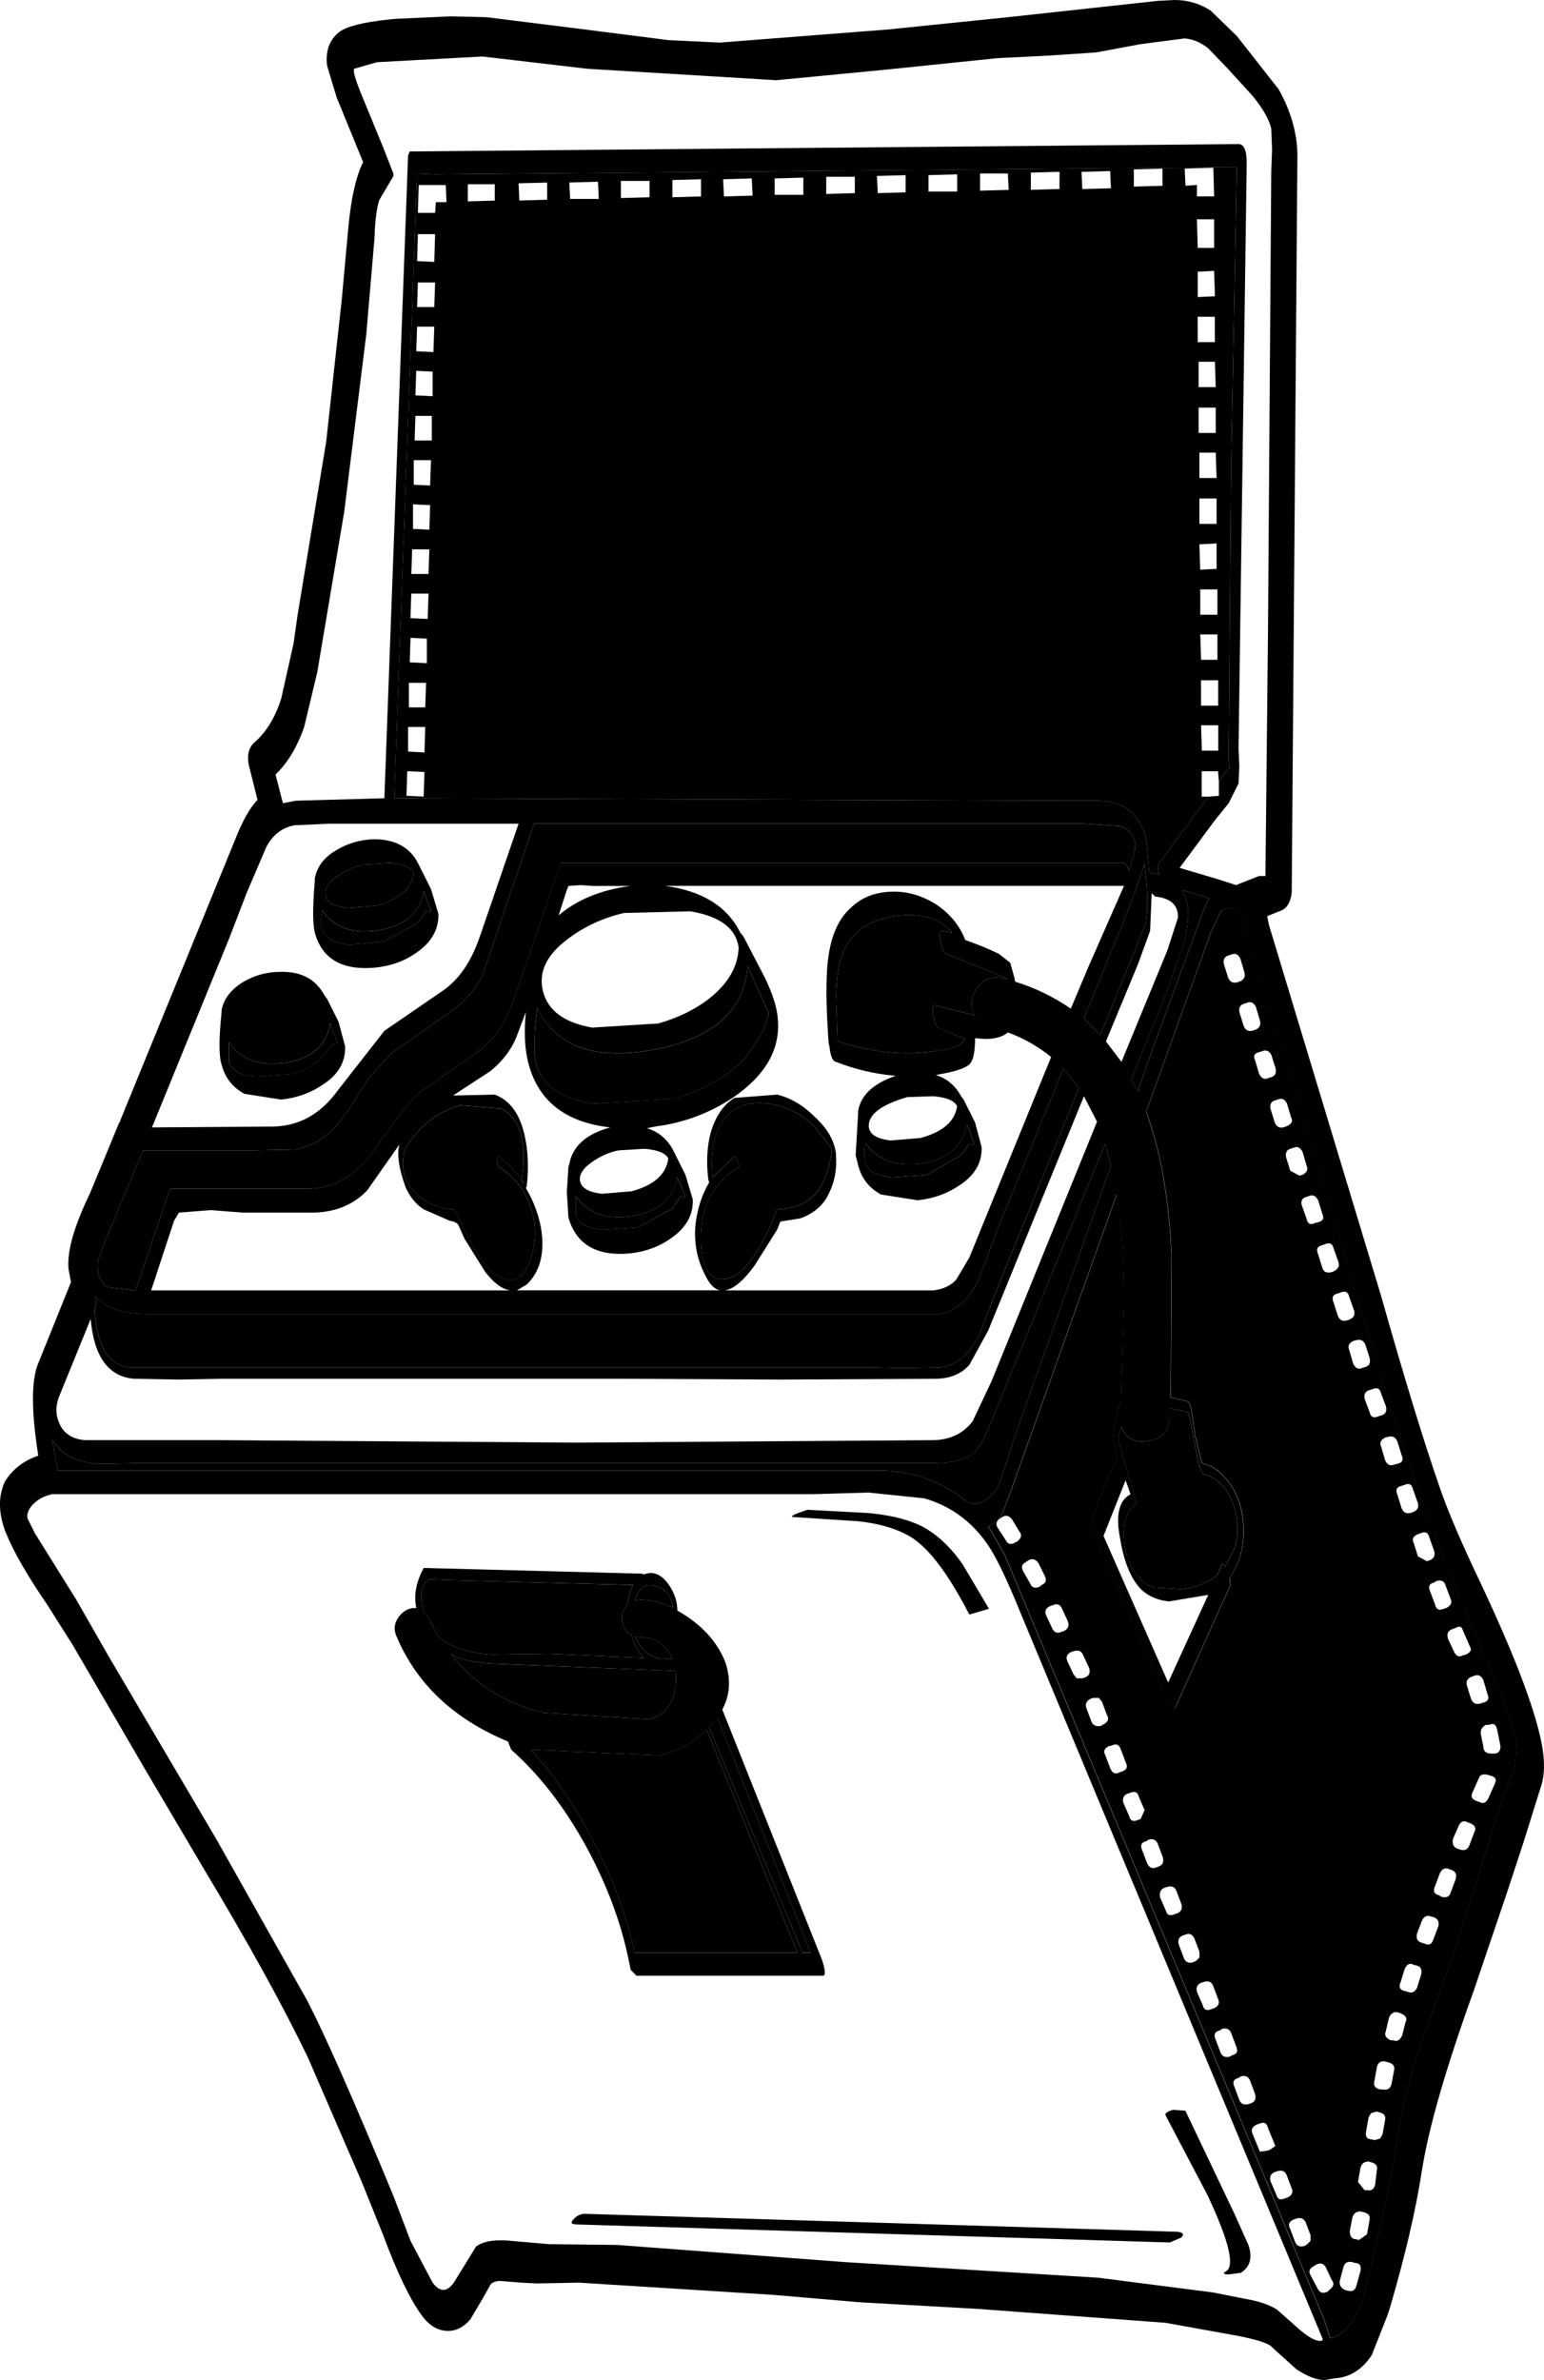 <svg xmlns="http://www.w3.org/2000/svg" xml:space="preserve" width="94.356" height="145.35" viewBox="0 0 24.965 38.457"><path d="M24.88 27.966q.146.556.04.887l-.29.926-.252.767-.542 1.6q-.688 1.906-.847 2.938-.145.939-.516 2.209l-.04.12-.25.634q-.226.357-.61.384l-.158.026q-.185 0-.45-.172l-.265-.238-.158-.145q-.12-.08-.53-.16l-1.164-.21-3.056-.226-1.891-.106-1.39-.119-3.148-.198-.675.013-.264-.013-.33-.027q-.107 0-.16.053l-.119.212-.211.357q-.16.185-.358.185-.25 0-.436-.264-.278-.384-.609-1.27l-.357-.887-.86-1.984q-.595-1.243-1.693-3.069l-.953-1.614-1.164-1.998-.41-.648q-.49-.714-.675-1.177-.172-.45-.013-.807.185-.304.543-.424-.172-1.084 0-1.494l.529-1.31-.04-.212q-.04-.423.344-1.217l.476-1.15.014-.014v-.013l1.852-4.525q.185-.476.37-.661l-.119-.476q-.093-.305.066-.45.291-.252.437-.715l.198-.886.066-.463.463-2.804.252-2.302.105-1.151q.067-.715.239-1.059l-.384-.939-.04-.093-.159-.529q-.04-.357.199-.542.172-.132.78-.199L6.4.304l.886-.04.582.014 1.588.198 1.35.172.832.04 2.726-.212 1.931-.198L18.73.013 18.994 0q.317 0 .582.172l.423.41.675.86q.291.516.304 1.045l-.092 11.933q-.027.251-.199.304l-.198.08.026.132 1.813 5.993q.569 2.01.952 3.108.199.582.688 1.601.701 1.495.913 2.328M20.555 2.765l.013-.344-.013-.344q-.053-.225-.304-.53l-.41-.449-.305-.317q-.185-.146-.383-.16l-.715.093-.714.133L16.93.9l-.807.04-1.786.184-1.786.172-3.056-.185L7.802.913l-1.707.092-.37.106q-.026.053.106.384l.37.9.16.41v.04l-.226.383q-.066.185-.08.622l-.132 1.547-.357 2.871-.436 2.593-.212.886q-.172.49-.463.768l.12.463.21-.04 1.43-.04.383-10.384.027-.067 13.4-.119q.133 0 .133.305l-.132 9.472.013.277-.013.278-.159.318-.225.278-.569.767.582.172.331.106.37-.146h.106v-.092l.04-3.837zm-.847 9.869.12-.172.052-.053-.013-.132.04-4.79.092-4.788-12.977.119-.278-.013-.37 10.093 10.82.04h.57q.357.013.529.185.225.225.251.556l.04.423.159.027q-.053-.133 0-.185l.793-1.072.172-.013zm-1.376 1.177q.093-.357-.224-.463l-.583-.04h-8.89l-.833 2.448q-.172.384-.675.701l-.807.569-.357.397-.278.436q-.397.635-.912.715l-.675.013H2.312l-.622 1.495-.106.278q-.04.277.146.436l.423.053h.04l.542-1.6.027-.04H4.97q.635-.013 1.045-.582.609-.847.754-.966l.966-.675q.384-.278.582-.86l.74-2.156.027-.026h9.075q.067 0 .093.132zm.542 1.548.172-.53q.013-.303-.37-.343l-.054-.053-.026.609-.198.542-.516 1.243.251.331zm-.343-.463q.053-.291-.027-.94l-.211.623-.768 1.878.265.265.556-1.35zm-.357-.582h-7.422q.9.119 1.217.754l.053.066.344.662q.199.41.212.688.053.714-.715 1.243-.568.384-1.27.476l-.132.027q.265.08.41.33l.027.053.185.37.119.398q.013.37-.344.621-.291.212-.688.252-.794.066-.979-.582l-.026-.41.026-.41.013-.04q.08-.437.662-.595-1.059-.12-1.31-.993-.106-.357-.053-.873l-.145.384q-.12.317-.424.569l-.608.397.674-.014q.358.133.477.635.092.384.04.847l-.014.027q.238.41.265.82.026.476-.252.74l-.158.093h3.307q-.159 0-.291-.304-.159-.33-.132-.728.04-.397.225-.714l-.014-.04q-.053-.423.04-.767.119-.397.384-.556l.688-.053q.33.08.608.358.304.277.344.595v.053q.026.357-.159.674-.132.212-.41.318l-.33.053-.053.132-.358.57q-.277.383-.49.41h3.374q.238-.027.37-.173l.212-.357 1.323-3.241q-.33-.265-.7-.397-.12.106-.371.106l-.159-.013q0 .317-.08.41-.079.092-.41.158l-.145.027q.265.08.41.344l.04.053.185.37.106.397q.013.37-.344.609-.304.211-.688.251l-.595-.093q-.291-.158-.37-.476l-.04-.159.04-.674v-.04q.065-.384.608-.569-.49-.04-.966-.225-.08-.013-.106-.251l-.013-.053q-.053-.754-.026-1.164.04-.728.396-1.032.265-.251.688-.251.357 0 .688.211.331.225.463.57.331.118.543.224l.185.145.066.239.013.066q.476.145.9.436l.29-.688zm1.376.198-.437-.132q.185.291.026.886l-.317.874-.53 1.296.107.198.158-.463.913-2.487zm-3.268 1.31v-.013l-.979-.397q-.066-.026-.093-.198-.04-.186.027-.172l.159.026q-.318-.357-.94-.265-.621.106-.82.57-.106.264-.119.714l.026.74q.82.252 1.43.172.489-.04.595-.158l.04-.053-.424-.172q-.066-.027-.093-.212t.027-.159l.648.16q-.12-.213.026-.437.16-.225.437-.16zm-.648 2.342q-.093.529-.715.635-.635.092-.926-.331-.04.185 0 .317.066.212.437.239l.555-.04.556-.318.132-.185.053.013.027-.013zm-.158-.291q-.066-.133-.384-.16l-.423.014q-.635.185-.622.476.013.186.357.225l.477-.04q.542-.145.595-.515m.556 4.445 1.706-4.194-.212-.41-1.547 3.783-.305.556q-.198.225-.555.225l-2.514.013-2.5-.013H3.582l-.701.013-.715-.013q-.621-.053-.7-.966l-.49 1.204q-.12.265-.013.49.105.238.41.264h2.182l5.768.04 5.782-.04q.396-.013.621-.304zM.936 23.76h13.322q.807.026 1.389.516h.013q.304.092.516-.344l.225-.702 1.561-4.392-.093-.357-1.786 4.353q-.198.515-.343.648-.199.159-.649.159H2.351l-.78.013q-.463-.04-.661-.305l-.067-.079zm15.214-3.003 1.296-3.175-.251-.318-1.059 2.58-.317.846q-.251.49-.635.543H2.39q-.608 0-.846-.291l.013.145-.027.08q.053.886.57.926h11.932l.595.013.582-.013q.37-.04.622-.516zm3.28 2.884.146.052q.132.067.265.225.25.305.264.78.013.464-.225.795l.013.119-.9 1.997-.052-.013-.04-.053-1.032-2.341-.145-.318q-.08-.185-.053-.33.04-.2.172-.503l.225-.503-.066-.304q-.014-.199.119-.596l.053-1.614q0-1.005-.12-1.733l-1.72 4.816-.131.344q-.093.158-.225.198l.264.463 1.72 4.114 3.44 8.229.105.317q.318-.066.516-.608l.212-.82.238-1.112.199-1.124q.105-.53.357-1.257l.45-1.217.423-1.336.423-1.336.159-.384.04-.41q-.066-.384-.49-1.35-1.164-2.698-1.614-4.286l-1.442-4.788-.9-2.977q-.132-.12-.198-.106-.119.013-.145.066l-.053.106-.106.225-1.045 2.897q.344.926.41 2.302l-.013 2.315.29.066.04.106.067.45zm.543 1.349q.092-.37-.04-.701-.145-.384-.49-.477l-.052-.119-.172-.873-.304-.066v.146q-.014.33-.344.383-.331.053-.437-.225l-.013.027-.04.145.013.093.265.886.013.053-.013.053q-.106.04-.172.291-.053.305.066.609.132.344.397.436l.437.027q.343-.027.595-.225l.08-.185.052.04zm1.415 12.806-4.881-11.721q-.344-.847-.543-1.125-.383-.555-1.018-.74l-.9-.093-.913.026H.843q-.185.04-.304.159t-.092.238l.119.238.661 1.059.53.926 1.746 2.963 1.468 2.606q.437.847 1.39 3.149l.277.727.357.675q.198.264.384-.066l.317-.516q.172-.132.57-.093l.608.053 1.11.013 3.692.278 4.088.252 1.852.238.529.105q.317.053.503.172l.33.292q.265.238.397.211zm-5.715-11.708q-.463-.9-.873-1.204-.33-.238-.926-.304l-1.018-.066q-.106 0 .013-.053l.185-.066.979.052q.595.053.94.252.33.198.595.582l.423.714zm3.215 1.098.648-1.416-.635.106q-.357-.04-.529-.29-.185-.252-.264-.742-.106-.555.172-.7l-.08-.226-.357.9zM6.056 15.636q-.794.067-.966-.568-.053-.212 0-.833v-.04q.053-.291.357-.463.265-.159.596-.172.515 0 .714.384l.026.052.186.37.119.398q.013.37-.344.622-.291.211-.688.25m.04-1.005q.542-.145.595-.529-.066-.132-.384-.158l-.423.026q-.199.04-.384.159-.251.145-.238.317.013.185.357.225zm.874.08-.12-.304q-.092.515-.714.621-.635.106-.926-.317-.04.185 0 .304.066.212.437.251l.555-.052.556-.305.132-.185.053.013zm.793.41.622-1.812H5.328l-.569.026q-.29.053-.45.344l-.317.74-.291.755-1.244 3.043 1.958-.014q.635-.013 1.045-.582l.755-.965.965-.662q.384-.278.582-.873m-3.214 2.646-.596-.093q-.29-.159-.37-.476-.066-.199 0-.834v-.04q.053-.277.357-.462.278-.159.595-.159.503-.013.715.384l.04.053.185.37.106.397q.013.37-.344.608-.305.212-.688.252m.912-.913-.119-.318q-.092.53-.714.635-.635.093-.926-.33v.317q.066.212.437.238l.555-.04q.344-.079.556-.317l.132-.185.053.013zm6.893-.225.08-.251-.345-.768q-.08 1.085-1.521 1.35-1.429.264-1.879-.675-.066.49-.04.794.08.608.927.754l1.31-.08q.78-.224 1.203-.7zM8.08 18.865q-.04-.013-.04-.106v-.08q.238.133.423.45l-.026-.079q.132-.886-.33-1.138l-.675-.053q-.344.106-.596.344-.278.291-.304.424-.08.383.185.648.252.251.622.264l.04.04q.476 1.138.9 1.098.237-.013.343-.49.08-.396-.066-.753-.145-.358-.476-.57M2.444 20.85h5.808q-.199-.026-.41-.304l-.331-.53-.106-.237-.066-.04-.066-.013-.423-.186q-.186-.119-.292-.357-.158-.436-.105-.674l.013-.027-.53.754q-.33.344-.86.357h-1.15l-.516-.04-.516.04-.08.133zm7.753-6.535h-.609l-.198-.013-.199.013-.026.066-.133.41q.45-.383 1.165-.476m.45 2.222q.502-.145.846-.423.437-.357.45-.807-.066-.463-.78-.582l-1.072.027q-.516.119-.913.423-.516.383-.397.847.12.463.794.582zm.16 2.183q-.067-.132-.385-.158l-.423.026q-.198.04-.384.159-.25.158-.238.317.014.185.357.225l.477-.04q.542-.145.595-.529m2.646-.158-.304-.384q-.305-.278-.715-.344-.463-.066-.714.238-.251.318-.199.953l.358-.344q.105.158.053.185-.503.317-.583.913-.04.33.027.595.106.37.41.278.397-.12.78-1.112h.014q.397-.013.608-.25.172-.2.252-.61zm-2.5.463q-.093.515-.715.621-.635.106-.926-.317v.304q.066.212.45.238l.556-.04.555-.304.132-.198.053.026.027-.026zm2.354 12.898H10.29l-.092-.093-.027-.132q-.185-.926-.688-1.852-.529-.966-1.217-1.574l-.053-.133q-1.31-.542-1.799-1.693-.08-.172.04-.33.119-.146.277-.133-.066-.304.12-.648l3.532.092.026.014q.225-.093.41.172.133.198.133.41.582.33.78.846.132.41-.053.754l1.614 4.049q.08.251.013.251m-1.878-3.969q-.33.304-.767.41l-2.077-.092q.595.648 1.045 1.548.436.846.635 1.733h2.632zm-.556-1.15q-.172-.358-.516-.345l-.08-.013q.107.291.398.357zm.728.953-.132.159 1.508 3.638h.132zM10.924 27l-2.963-.12q-.476-.026-.675-.158.569.728 1.495.952l1.72.106q.238-.053.357-.29.093-.226.066-.49m-.516-.212q-.145-.159-.198-.37-.133-.067-.146-.225-.026-.159.08-.265l.053-.238.04-.08-2.964-.079-.33-.013q-.2.106-.093.516l.079.106.145.29q.278.265.874.305l.939-.013zm-.145-.926.092-.013q.265 0 .53.132-.04-.291-.292-.357-.238-.066-.33.238m8.652 10.372-9.578-.291q-.146 0-.067-.08.08-.092.186-.092l9.578.29q.145.014.066.093zm1.15.49-.198.026q-.132 0-.04-.053.212-.133-.304-1.23l-.675-1.284q-.026-.053.12-.092l.198.013.794 1.667.225.502q.105.305-.12.45"/><path d="m19.536 12.872-.793 1.072q-.053.052 0 .185l-.16-.027-.039-.423q-.026-.33-.251-.556-.172-.172-.53-.185h-.568l-10.822-.04.37-10.093.279.013 12.977-.12-.092 4.79-.04 4.789.013.132-.053.053-.119.172-.013-.172h-.265v.41zM7.564 2.977v.277L8 3.241v-.264zm-.516.29h.172l-.013-.277H6.77l-.013.45h.278zm-.013.516h-.278l-.013.436.278.013zm-.291 1.178h.278l.013-.397h-.278zm.278.317h-.278l-.014.397.278.014zm-.027.727-.265-.013-.013.397.278.013zm1.39-3.043.012.278.45-.013V2.95zm3.307-.066.014.278.463-.013-.014-.278zm1.667-.04v.278l.463-.013v-.265zm-.833.027v.265h.463V2.87zm-2.487.04V3.2l.463-.013v-.264zm.833-.014v.278l.463-.013v-.278zm-1.667.04.014.265h.463l-.014-.278zm9.591.053v-.278l-.463.013v.278zm-.833.04-.013-.278-.463.013.013.278zm-2.95-.212v.265h.463v-.278zm-.834.013.014.278.45-.013V2.83zm2.117-.04h-.45v.278l.463-.013zm3.07 2.725h.277v-.41h-.278zm0-.728.278-.013-.013-.41-.265.013zm0-.794h.265v-.463h-.278zm-.013-1.018v.185h.278l-.013-.463-.463.013.013.278zm-2.222.066v-.278l-.463.013v.278zm2.249 3.201h.277l-.013-.41h-.264zm.013 1.469h.278l-.014-.41h-.264zm.013 1.481.265-.013v-.41l-.278.013zm-.013-.74h.278v-.41h-.278zm-.013-1.469h.277v-.41h-.277zm.04 4.406h.277v-.41h-.278zm0-.741h.265v-.41h-.278zm.013 1.468h.265v-.41h-.278zm-.026-2.196h.278v-.41h-.278zm.026 13.706-.105-.437-.067-.45-.04-.106-.29-.066.013-2.315q-.066-1.376-.41-2.302l1.045-2.897.106-.225.053-.106q.026-.053.145-.066.066-.013.199.106l.9 2.977 1.441 4.788q.45 1.588 1.614 4.287.424.965.49 1.35l-.04.41-.159.383-.423 1.336-.423 1.336-.45 1.217q-.252.728-.357 1.257l-.199 1.124-.238 1.112-.212.82q-.198.542-.516.608l-.105-.317-3.44-8.229-1.72-4.114-.264-.463q.132-.04.225-.198l.132-.344 1.72-4.816q.119.728.119 1.733l-.053 1.614q-.133.397-.12.596l.067.304-.225.503q-.132.304-.172.502-.026.146.053.331l.145.318 1.032 2.341.04.053.053.013.9-1.997-.014-.12q.238-.33.225-.793-.013-.476-.264-.78-.133-.16-.265-.226zm.424-7.845q.04.105.145.079l.04-.013q.106-.04.08-.146l-.067-.225q-.053-.105-.145-.066l-.04.013q-.106.027-.08.146zm.185.568.066.212q.04.106.146.08l.04-.014q.105-.04.079-.145l-.066-.225q-.053-.106-.146-.066l-.04.013q-.105.026-.079.145m.251.768.067.225q.052.105.145.066l.04-.013q.106-.027.08-.146l-.067-.212q-.053-.105-.146-.066l-.04.013q-.132.027-.079.133m.252.794.066.211q.04.106.145.08l.04-.014q.132-.053.08-.145l-.067-.225q-.053-.106-.145-.066l-.04.013q-.106.026-.08.146m.252.78.066.212.146.08.053-.014q.105-.053.066-.146l-.066-.225q-.053-.105-.146-.066l-.04.014q-.105.026-.079.145m.251.767.08.225q.026.12.132.066l.053-.013q.12-.026.066-.145l-.066-.212q-.053-.106-.146-.066l-.04.013q-.105.026-.079.132m1.02 3.136.078.211q.027.12.146.066l.04-.013q.105-.026.079-.145l-.08-.212q-.026-.119-.145-.066l-.04.013q-.105.027-.079.146m-.754-2.342.066.212q.027.106.146.08l.04-.014q.105-.053.079-.146l-.08-.225q-.026-.119-.145-.066l-.04.014q-.119.026-.066.145m.463 1.072.04-.014q.106-.04.08-.145l-.08-.225q-.027-.12-.146-.066l-.04.013q-.119.027-.066.146l.067.211q.04.106.145.08m.04.476.066.225q.053.106.145.066l.04-.013q.106-.027.08-.146l-.067-.211q-.04-.106-.145-.08l-.053.013q-.106.053-.066.146m.516 1.56.066.226q.053.106.145.066l.053-.013q.12-.027.066-.146l-.066-.211q-.04-.106-.145-.08l-.053.013q-.106.053-.066.146m.264.78.066.212q.04.106.146.08l.04-.014q.105-.04.079-.145l-.08-.225q-.026-.12-.145-.066l-.04.013q-.119.026-.066.145m.265.781.066.212.145.079.04-.013q.106-.04.08-.146l-.08-.225q-.026-.119-.145-.066l-.04.013q-.12.053-.066.146m.264.78.08.212q.026.12.145.066l.04-.013q.106-.053.066-.145l-.08-.212q-.026-.106-.145-.08l-.04.027q-.119.026-.066.145m-6.76-1.164q-.066-.092-.158-.04l-.04.027q-.093.066-.027.159l.12.185q.052.106.158.04l.027-.013q.106-.08.04-.16zm.424.701q-.067-.092-.16-.04l-.039.027q-.106.053-.04.159l.106.185q.04.106.16.053l.026-.026q.105-.04.052-.146zm.476.94-.093-.199q-.04-.106-.158-.053l-.04.014q-.106.053-.053.158l.093.199q.052.106.158.053l.04-.014q.093-.052.053-.158m.344.754-.093-.199q-.04-.105-.159-.066l-.04.013q-.105.053-.052.16l.092.198.053.066h.093l.04-.013q.106-.04.066-.16m.29.768-.078-.212-.053-.066h-.093l-.04.014q-.106.052-.066.158l.08.212q.04.093.158.066l.04-.026q.106-.053.053-.146m.304.767-.08-.211q-.039-.12-.145-.066l-.053.013q-.105.053-.053.145l.08.212q.053.12.145.066l.04-.013q.12-.04.066-.146m.304.768-.092-.212q-.027-.119-.146-.066l-.04.013q-.092.04-.066.146l.093.211q.027.12.146.066l.04-.013zm.291.754-.079-.212q-.04-.093-.145-.066l-.04.026q-.12.027-.066.146l.08.212q.052.105.145.066l.04-.014q.105-.04.065-.158m.305.767-.08-.212q-.04-.105-.158-.066l-.04.013q-.093.04-.066.16l.092.21q.027.107.146.054l.04-.013q.092-.04.066-.146m.29.767-.079-.211q-.053-.106-.145-.066l-.04.013q-.106.04-.066.158l.08.212q.04.093.145.066l.053-.026.053-.053zm4.021-5.053.093.198q.053.12.146.066l.052-.013q.106-.053.067-.119l-.133-.304q-.026-.053-.119 0l-.04.013q-.105.04-.066.159m.305.754.066.212q.04.105.145.079l.04-.013q.132-.027.08-.146l-.067-.225q-.053-.106-.145-.066l-.04.013q-.106.04-.08.146m.49.714q-.026-.132-.132-.08h-.053q-.093.054-.08.146l.04.199q0 .119.133.119h.04q.105 0 .105-.12zm-.106.741-.04-.013q-.118-.027-.145.04l-.106.238q-.053.105.066.145l.04.013q.093.053.146-.053l.106-.238q.052-.105-.067-.132m-4.405 3.612-.08-.212q-.039-.106-.158-.066l-.04.013q-.092.04-.066.146l.093.211q.026.12.145.066l.04-.013q.106-.053.066-.145m4.075-2.845-.04-.013q-.093-.053-.146.053l-.092.212q-.027.119.066.158l.04.014q.119.04.158-.066l.08-.212q.053-.093-.066-.146m-.305.754-.04-.013q-.092-.04-.145.066l-.08.212q-.052.12.067.146l.04.026q.119.026.145-.066l.08-.212q.04-.119-.067-.159m-.277.768-.053-.014q-.093-.04-.146.067l-.08.211q-.026.12.08.146l.04.013q.106.053.145-.066l.08-.212q.026-.106-.066-.145m-.278.78-.053-.013q-.093-.053-.146.066l-.066.212q-.053.119.066.145l.053.014q.093.04.146-.067l.066-.211q.026-.12-.066-.146M6.982 6.72h-.265l-.013.397h.278zm-.013.715H6.69v.397l.264.013zm-.014.727-.277-.013v.397l.264.013zm-.013.715h-.278l-.013.397h.278zm-.013.714H6.65l-.013.397.278.013zm-.027.728-.264-.013-.013.396.277.014zm-.013.714h-.278v.397h.265zm-.013.714h-.278v.397l.265.014zm-.013.727-.278-.013-.013.397.278.013zm3.4 13.388q.092-.304.33-.238.252.066.291.357-.264-.132-.529-.132zm.145.926-1.521-.066-.94.013q-.595-.04-.873-.304l-.145-.291-.08-.106q-.105-.41.093-.516l.33.013 2.964.08-.04.079-.052.238q-.106.106-.08.265.013.158.146.225.053.211.198.37m.516.212q.027.264-.066.49-.12.237-.357.29l-1.72-.106q-.926-.224-1.495-.952.199.132.675.159zm.675.754 1.508 3.797h-.132l-1.508-3.638zm-.728-.952h-.198q-.291-.066-.397-.357l.08.013q.343-.013.515.344m.556 1.151 1.468 3.599h-2.632q-.199-.887-.635-1.733-.45-.9-1.045-1.548l2.077.092q.436-.106.767-.41m11.218 4.578-.04-.014q-.092-.026-.145.08l-.053.225q-.04.092.08.145h.04q.092.04.145-.08l.053-.211q.052-.093-.08-.145m-.198.793-.04-.013q-.119-.026-.145.093l-.04.225q-.027.105.092.132h.04q.12.026.146-.093l.04-.211q.026-.106-.093-.133m-.146.807-.04-.013-.092.026-.04.067-.04.225q-.026.132.093.132l.04.013.092-.026.04-.067.04-.224q.026-.106-.093-.133m-.132.807-.04-.013q-.106 0-.132.106l-.04.225.106.132h.04q.106.026.132-.093l.027-.224q.026-.106-.093-.133m-2.183-1.878-.08-.212q-.039-.093-.145-.066l-.04.026q-.119.027-.066.146l.08.212q.04.092.145.066l.053-.027q.106-.026.053-.145m.304.767-.079-.212q-.04-.092-.146-.066l-.04.027q-.118.026-.065.145l.079.212q.04.092.146.066l.04-.013q.105-.04.065-.159m.331.847-.119-.291q-.026-.12-.145-.067l-.04.014q-.106.053-.066.145l.119.291.106-.013.052-.013zm.265.688-.08-.212q-.04-.106-.158-.066l-.04.013q-.093.04-.066.145l.092.212q.027.12.146.066l.04-.013q.105-.053.066-.145m1.164.383-.053-.013q-.106 0-.132.106l-.04.211q0 .133.106.133l.04.013.132-.093.04-.225q.026-.105-.093-.132m-.86.37-.08-.211q-.052-.093-.158-.053l-.04.013q-.106.053-.053.146l.08.211q.04.106.158.067l.04-.027.053-.053zm.251.529q-.053-.106-.158-.053l-.04.026q-.106.053-.053.146l.119.225q.053.092.159.04l.026-.027q.106-.08.04-.159zm.463-.08-.04-.013q-.118-.026-.145.093l-.053.198q-.026.106.08.159l.052.013q.106.027.133-.08l.066-.237q.026-.133-.093-.133"/><path d="m18.332 13.811-.079.265q-.026-.132-.093-.132H9.085l-.026.026-.741 2.156q-.198.582-.582.86l-.966.675q-.145.119-.754.966-.41.569-1.045.582h-2.21l-.026.04-.542 1.6h-.04l-.423-.053q-.185-.159-.146-.436l.106-.278.622-1.495h1.786l.675-.013q.515-.08.912-.715l.278-.436.357-.397.807-.569q.503-.317.675-.701l.833-2.447h8.89l.583.04q.317.105.224.462m.199 1.085-.185.476-.556 1.35-.265-.265.768-1.878.211-.622q.08.648.027.939m-2.25.926-.052-.013q-.278-.066-.437.159-.145.224-.026.436l-.648-.159q-.053-.026-.027.16.027.184.093.21l.423.173-.04.053q-.105.119-.595.158-.608.08-1.429-.172l-.026-.74q.013-.45.12-.715.198-.463.82-.569.621-.092.939.265l-.16-.026q-.065-.014-.026.172.027.172.093.198l.979.397zm3.268-1.31-.08.172-.913 2.487-.158.463-.106-.198.529-1.296.317-.874q.16-.595-.026-.886zm-3.916 3.652.119.317-.027.013-.053-.013-.132.185-.556.318-.555.04q-.37-.027-.437-.239-.04-.132 0-.317.291.423.926.33.622-.105.715-.634m.516 2.593-.318.82q-.251.476-.622.516l-.582.013-.595-.013H2.1q-.516-.04-.569-.926l.027-.08-.013-.145q.238.29.846.29h12.793q.384-.052.635-.542l.317-.846 1.059-2.58.251.318zM.936 23.76l-.093-.49.067.08q.198.264.661.304l.78-.013h12.74q.45 0 .649-.16.145-.132.343-.647l1.786-4.353.093.357-1.561 4.392-.225.702q-.212.436-.516.344h-.013q-.582-.49-1.39-.516zm19.036 1.23-.159.317-.053-.04-.08.186q-.25.198-.594.225l-.437-.027q-.265-.092-.397-.436-.119-.304-.066-.609.066-.251.172-.29l.013-.054-.013-.053-.265-.886-.013-.093.04-.145.013-.027q.106.278.437.225.33-.053.344-.383v-.146l.304.066.172.873.053.12q.344.092.49.476.131.33.039.7M6.969 14.712l-.027.026-.053-.013-.132.185-.556.305-.555.052q-.37-.04-.437-.25-.04-.12 0-.305.291.423.926.317.622-.106.715-.621zm5.384 1.918-.265.423q-.423.477-1.204.702l-1.31.079q-.846-.146-.925-.754-.027-.304.04-.794.45.94 1.878.675 1.442-.265 1.521-1.35l.344.768zm-6.892.225-.026.013-.053-.013-.132.185q-.212.238-.556.318l-.555.04q-.37-.027-.437-.239v-.317q.291.423.926.33.622-.105.714-.635zm2.619 2.01q.33.212.476.57.146.357.066.754-.106.476-.344.49-.423.039-.9-1.099l-.039-.04q-.37-.013-.622-.264-.264-.265-.185-.648.026-.133.304-.424.252-.238.596-.344l.674.053q.463.252.331 1.138l.026.08q-.185-.318-.423-.45v.079q0 .093.04.106m2.87.159.133.304-.027.026-.053-.026-.132.198-.555.305-.556.04q-.384-.027-.45-.239v-.304q.291.423.926.317.622-.106.715-.621m2.5-.463-.013.119q-.08.41-.252.608-.211.238-.608.251h-.013q-.384.993-.781 1.112-.304.092-.41-.278-.066-.265-.027-.595.08-.596.583-.913.052-.027-.053-.185l-.358.344q-.052-.635.199-.953.251-.304.714-.238.41.066.715.344z"/><path d="m6.095 14.631-.476.04q-.344-.04-.357-.225-.013-.172.238-.317.185-.12.384-.159l.423-.026q.318.026.384.158-.053.384-.596.53"/></svg>